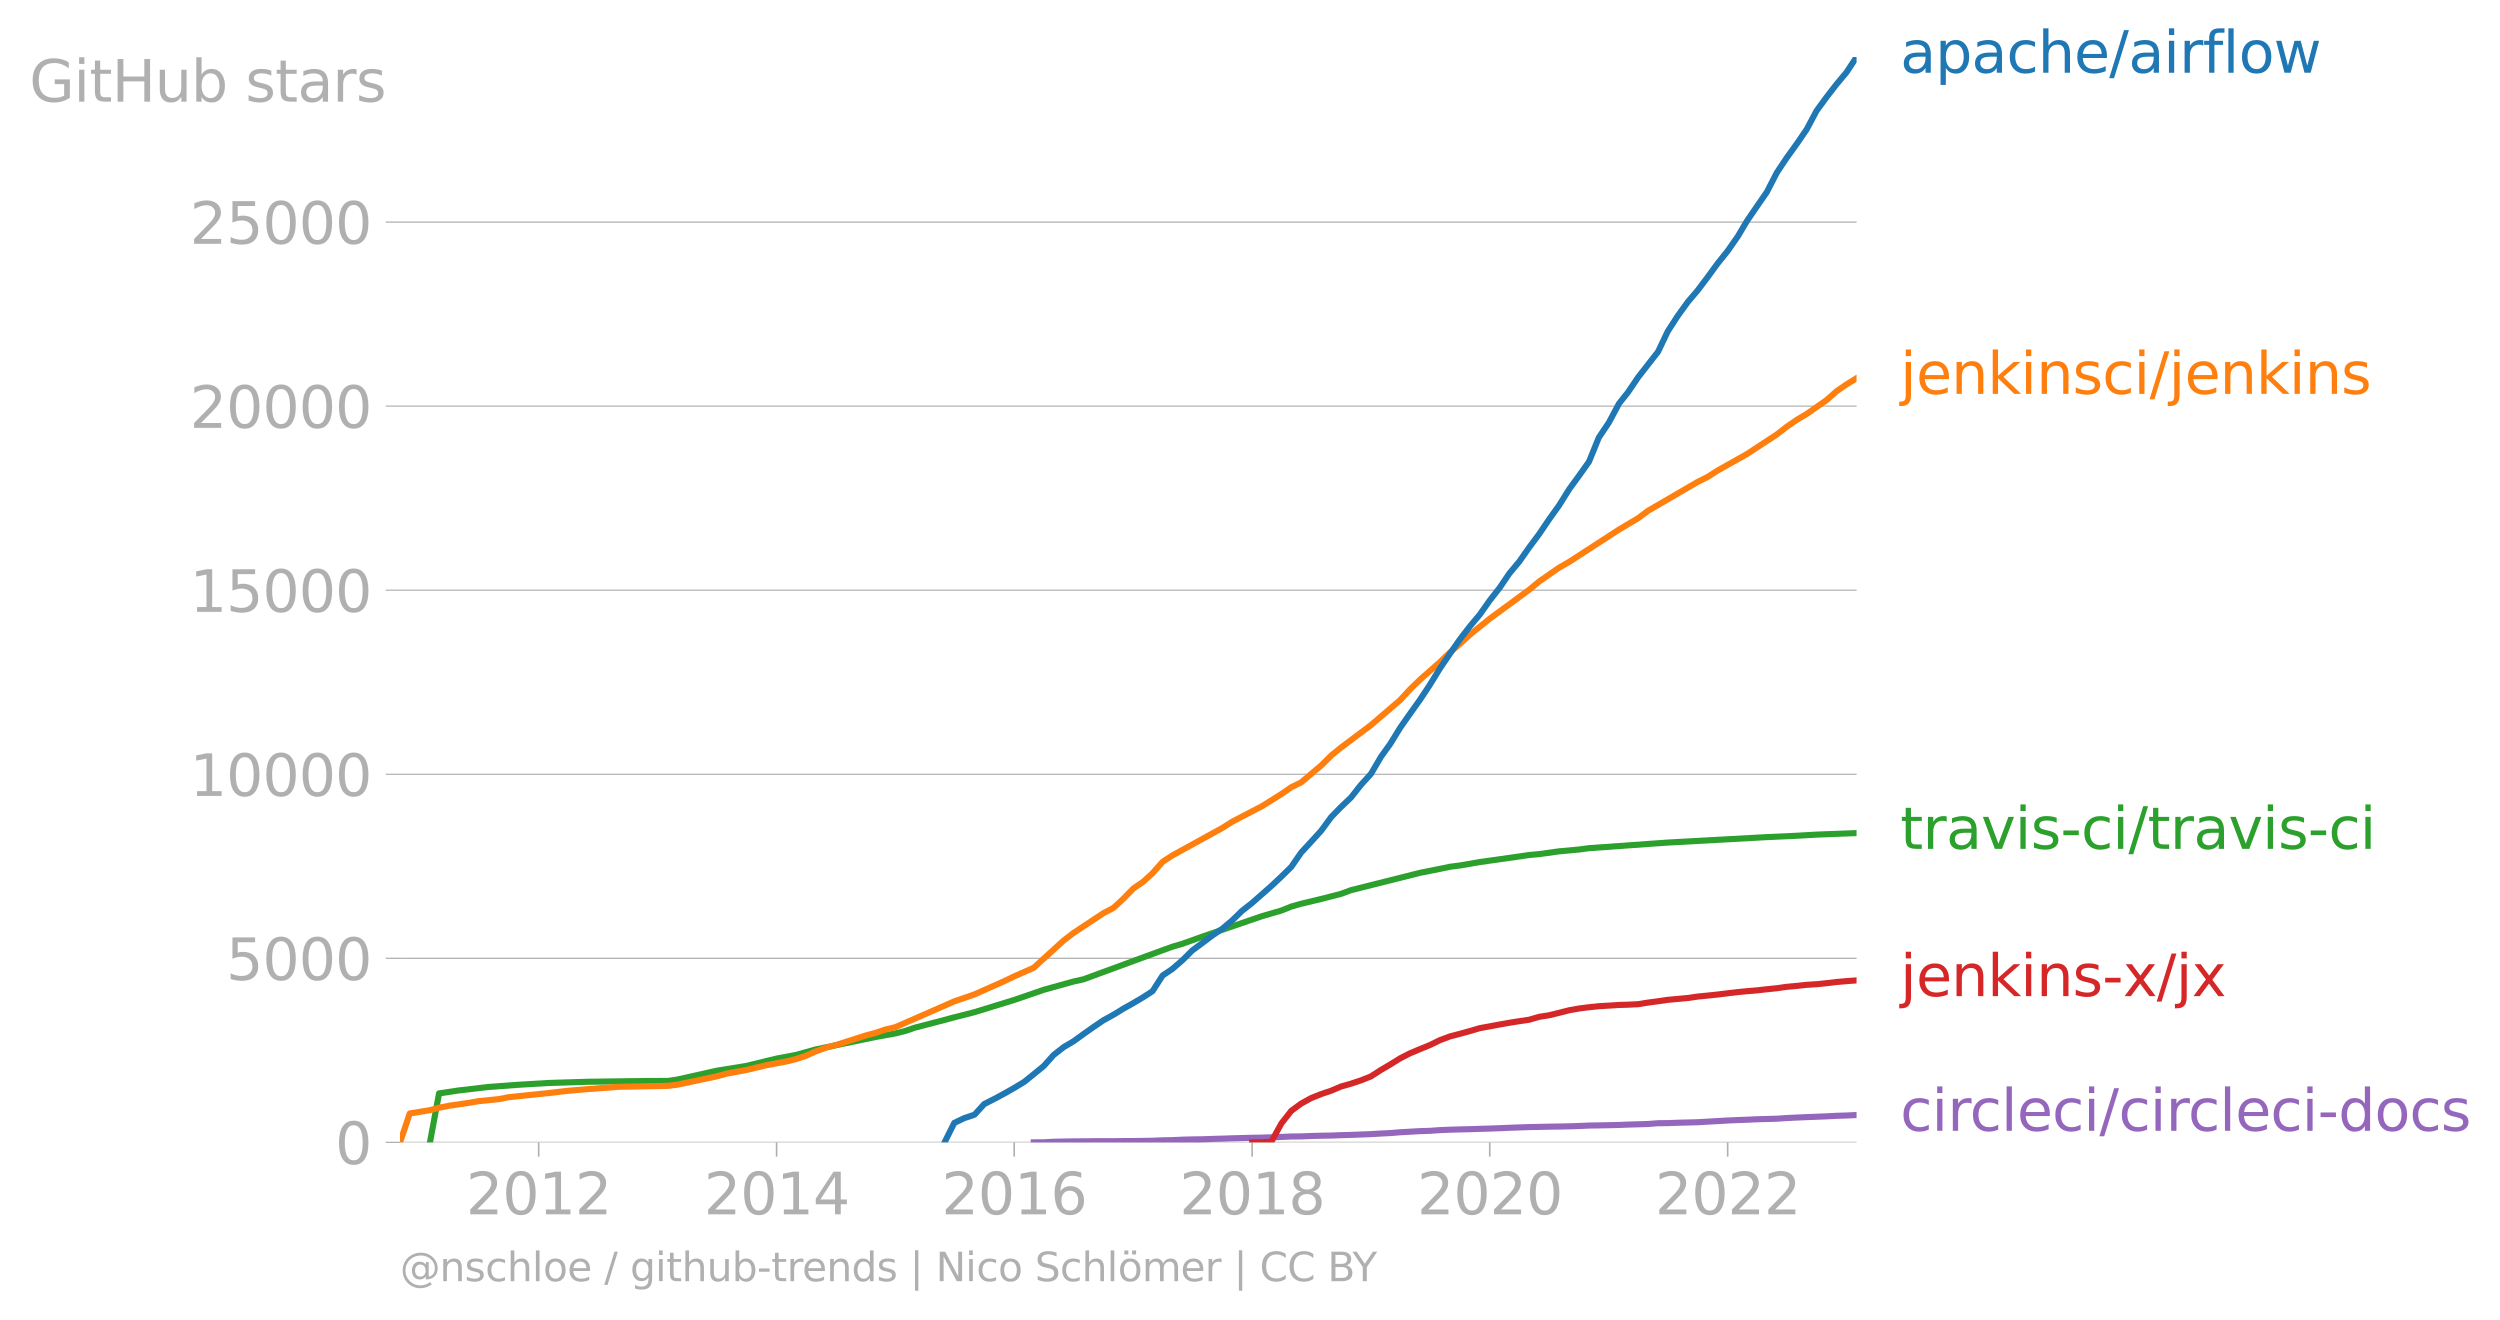 <svg xmlns="http://www.w3.org/2000/svg" xmlns:xlink="http://www.w3.org/1999/xlink" width="817.269" height="431.485" viewBox="0 0 612.951 323.614"><defs><style>*{stroke-linejoin:round;stroke-linecap:butt}</style></defs><g id="figure_1"><path id="patch_1" d="M0 323.614h612.951V0H0v323.614z" style="fill:none"/><g id="axes_1"><path id="patch_2" d="M98.073 280.087h357.12V13.975H98.073v266.112z" style="fill:none"/><g id="matplotlib.axis_1"><g id="xtick_1"><g id="line2d_1"><defs><path id="m129cb5ff4b" d="M0 0v3.5" style="stroke:#b0b0b0;stroke-width:.4"/></defs><use xlink:href="#m129cb5ff4b" x="132.069" y="280.087" style="fill:#b0b0b0;stroke:#b0b0b0;stroke-width:.4"/></g><g id="text_1" style="fill:#b0b0b0" transform="matrix(.14 0 0 -.14 114.254 297.724)"><defs><path id="DejaVuSans-32" d="M1228 531h2203V0H469v531q359 372 979 998 621 627 780 809 303 340 423 576 121 236 121 464 0 372-261 606-261 235-680 235-297 0-627-103-329-103-704-313v638q381 153 712 231 332 78 607 78 725 0 1156-363 431-362 431-968 0-288-108-546-107-257-392-607-78-91-497-524-418-433-1181-1211z" transform="scale(.016)"/><path id="DejaVuSans-30" d="M2034 4250q-487 0-733-480-245-479-245-1442 0-959 245-1439 246-480 733-480 491 0 736 480 246 480 246 1439 0 963-246 1442-245 480-736 480zm0 500q785 0 1199-621 414-620 414-1801 0-1178-414-1799Q2819-91 2034-91q-784 0-1198 620-414 621-414 1799 0 1181 414 1801 414 621 1198 621z" transform="scale(.016)"/><path id="DejaVuSans-31" d="M794 531h1031v3560L703 3866v575l1116 225h631V531h1031V0H794v531z" transform="scale(.016)"/></defs><use xlink:href="#DejaVuSans-32"/><use xlink:href="#DejaVuSans-30" x="63.623"/><use xlink:href="#DejaVuSans-31" x="127.246"/><use xlink:href="#DejaVuSans-32" x="190.869"/></g></g><g id="xtick_2"><use xlink:href="#m129cb5ff4b" id="line2d_2" x="190.406" y="280.087" style="fill:#b0b0b0;stroke:#b0b0b0;stroke-width:.4"/><g id="text_2" style="fill:#b0b0b0" transform="matrix(.14 0 0 -.14 172.59 297.724)"><defs><path id="DejaVuSans-34" d="M2419 4116 825 1625h1594v2491zm-166 550h794V1625h666v-525h-666V0h-628v1100H313v609l1940 2957z" transform="scale(.016)"/></defs><use xlink:href="#DejaVuSans-32"/><use xlink:href="#DejaVuSans-30" x="63.623"/><use xlink:href="#DejaVuSans-31" x="127.246"/><use xlink:href="#DejaVuSans-34" x="190.869"/></g></g><g id="xtick_3"><use xlink:href="#m129cb5ff4b" id="line2d_3" x="248.662" y="280.087" style="fill:#b0b0b0;stroke:#b0b0b0;stroke-width:.4"/><g id="text_3" style="fill:#b0b0b0" transform="matrix(.14 0 0 -.14 230.847 297.724)"><defs><path id="DejaVuSans-36" d="M2113 2584q-425 0-674-291-248-290-248-796 0-503 248-796 249-292 674-292t673 292q248 293 248 796 0 506-248 796-248 291-673 291zm1253 1979v-575q-238 112-480 171-242 60-480 60-625 0-955-422-329-422-376-1275 184 272 462 417 279 145 613 145 703 0 1111-427 408-426 408-1160 0-719-425-1154Q2819-91 2113-91q-810 0-1238 620-428 621-428 1799 0 1106 525 1764t1409 658q238 0 480-47t505-140z" transform="scale(.016)"/></defs><use xlink:href="#DejaVuSans-32"/><use xlink:href="#DejaVuSans-30" x="63.623"/><use xlink:href="#DejaVuSans-31" x="127.246"/><use xlink:href="#DejaVuSans-36" x="190.869"/></g></g><g id="xtick_4"><use xlink:href="#m129cb5ff4b" id="line2d_4" x="306.998" y="280.087" style="fill:#b0b0b0;stroke:#b0b0b0;stroke-width:.4"/><g id="text_4" style="fill:#b0b0b0" transform="matrix(.14 0 0 -.14 289.183 297.724)"><defs><path id="DejaVuSans-38" d="M2034 2216q-450 0-708-241-257-241-257-662 0-422 257-663 258-241 708-241t709 242q260 243 260 662 0 421-258 662-257 241-711 241zm-631 268q-406 100-633 378-226 279-226 679 0 559 398 884 399 325 1092 325 697 0 1094-325t397-884q0-400-227-679-226-278-629-378 456-106 710-416 255-309 255-755 0-679-414-1042Q2806-91 2034-91q-771 0-1186 362-414 363-414 1042 0 446 256 755 257 310 713 416zm-231 997q0-362 226-565 227-203 636-203 407 0 636 203 230 203 230 565 0 363-230 566-229 203-636 203-409 0-636-203-226-203-226-566z" transform="scale(.016)"/></defs><use xlink:href="#DejaVuSans-32"/><use xlink:href="#DejaVuSans-30" x="63.623"/><use xlink:href="#DejaVuSans-31" x="127.246"/><use xlink:href="#DejaVuSans-38" x="190.869"/></g></g><g id="xtick_5"><use xlink:href="#m129cb5ff4b" id="line2d_5" x="365.255" y="280.087" style="fill:#b0b0b0;stroke:#b0b0b0;stroke-width:.4"/><g id="text_5" style="fill:#b0b0b0" transform="matrix(.14 0 0 -.14 347.44 297.724)"><use xlink:href="#DejaVuSans-32"/><use xlink:href="#DejaVuSans-30" x="63.623"/><use xlink:href="#DejaVuSans-32" x="127.246"/><use xlink:href="#DejaVuSans-30" x="190.869"/></g></g><g id="xtick_6"><use xlink:href="#m129cb5ff4b" id="line2d_6" x="423.591" y="280.087" style="fill:#b0b0b0;stroke:#b0b0b0;stroke-width:.4"/><g id="text_6" style="fill:#b0b0b0" transform="matrix(.14 0 0 -.14 405.776 297.724)"><use xlink:href="#DejaVuSans-32"/><use xlink:href="#DejaVuSans-30" x="63.623"/><use xlink:href="#DejaVuSans-32" x="127.246"/><use xlink:href="#DejaVuSans-32" x="190.869"/></g></g></g><g id="matplotlib.axis_2"><g id="ytick_1"><path id="line2d_7" d="M98.073 280.087h357.12" clip-path="url(#padfd37206d)" style="fill:none;stroke:#b0b0b0;stroke-width:.3;stroke-linecap:square"/><g id="line2d_8"><defs><path id="m3ab1cbc80c" d="M0 0h-3.5" style="stroke:#b0b0b0;stroke-width:.3"/></defs><use xlink:href="#m3ab1cbc80c" x="98.073" y="280.087" style="fill:#b0b0b0;stroke:#b0b0b0;stroke-width:.3"/></g><use xlink:href="#DejaVuSans-30" id="text_7" style="fill:#b0b0b0" transform="matrix(.14 0 0 -.14 82.166 285.406)"/></g><g id="ytick_2"><path id="line2d_9" d="M98.073 234.96h357.12" clip-path="url(#padfd37206d)" style="fill:none;stroke:#b0b0b0;stroke-width:.3;stroke-linecap:square"/><use xlink:href="#m3ab1cbc80c" id="line2d_10" x="98.073" y="234.96" style="fill:#b0b0b0;stroke:#b0b0b0;stroke-width:.3"/><g id="text_8" style="fill:#b0b0b0" transform="matrix(.14 0 0 -.14 55.443 240.279)"><defs><path id="DejaVuSans-35" d="M691 4666h2478v-532H1269V2991q137 47 274 70 138 23 276 23 781 0 1237-428 457-428 457-1159 0-753-469-1171Q2575-91 1722-91q-294 0-599 50Q819 9 494 109v635q281-153 581-228t634-75q541 0 856 284 316 284 316 772 0 487-316 771-315 285-856 285-253 0-505-56-251-56-513-175v2344z" transform="scale(.016)"/></defs><use xlink:href="#DejaVuSans-35"/><use xlink:href="#DejaVuSans-30" x="63.623"/><use xlink:href="#DejaVuSans-30" x="127.246"/><use xlink:href="#DejaVuSans-30" x="190.869"/></g></g><g id="ytick_3"><path id="line2d_11" d="M98.073 189.833h357.12" clip-path="url(#padfd37206d)" style="fill:none;stroke:#b0b0b0;stroke-width:.3;stroke-linecap:square"/><use xlink:href="#m3ab1cbc80c" id="line2d_12" x="98.073" y="189.833" style="fill:#b0b0b0;stroke:#b0b0b0;stroke-width:.3"/><g id="text_9" style="fill:#b0b0b0" transform="matrix(.14 0 0 -.14 46.536 195.152)"><use xlink:href="#DejaVuSans-31"/><use xlink:href="#DejaVuSans-30" x="63.623"/><use xlink:href="#DejaVuSans-30" x="127.246"/><use xlink:href="#DejaVuSans-30" x="190.869"/><use xlink:href="#DejaVuSans-30" x="254.492"/></g></g><g id="ytick_4"><path id="line2d_13" d="M98.073 144.707h357.12" clip-path="url(#padfd37206d)" style="fill:none;stroke:#b0b0b0;stroke-width:.3;stroke-linecap:square"/><use xlink:href="#m3ab1cbc80c" id="line2d_14" x="98.073" y="144.707" style="fill:#b0b0b0;stroke:#b0b0b0;stroke-width:.3"/><g id="text_10" style="fill:#b0b0b0" transform="matrix(.14 0 0 -.14 46.536 150.026)"><use xlink:href="#DejaVuSans-31"/><use xlink:href="#DejaVuSans-35" x="63.623"/><use xlink:href="#DejaVuSans-30" x="127.246"/><use xlink:href="#DejaVuSans-30" x="190.869"/><use xlink:href="#DejaVuSans-30" x="254.492"/></g></g><g id="ytick_5"><path id="line2d_15" d="M98.073 99.58h357.12" clip-path="url(#padfd37206d)" style="fill:none;stroke:#b0b0b0;stroke-width:.3;stroke-linecap:square"/><use xlink:href="#m3ab1cbc80c" id="line2d_16" x="98.073" y="99.58" style="fill:#b0b0b0;stroke:#b0b0b0;stroke-width:.3"/><g id="text_11" style="fill:#b0b0b0" transform="matrix(.14 0 0 -.14 46.536 104.899)"><use xlink:href="#DejaVuSans-32"/><use xlink:href="#DejaVuSans-30" x="63.623"/><use xlink:href="#DejaVuSans-30" x="127.246"/><use xlink:href="#DejaVuSans-30" x="190.869"/><use xlink:href="#DejaVuSans-30" x="254.492"/></g></g><g id="ytick_6"><path id="line2d_17" d="M98.073 54.453h357.12" clip-path="url(#padfd37206d)" style="fill:none;stroke:#b0b0b0;stroke-width:.3;stroke-linecap:square"/><use xlink:href="#m3ab1cbc80c" id="line2d_18" x="98.073" y="54.453" style="fill:#b0b0b0;stroke:#b0b0b0;stroke-width:.3"/><g id="text_12" style="fill:#b0b0b0" transform="matrix(.14 0 0 -.14 46.536 59.772)"><use xlink:href="#DejaVuSans-32"/><use xlink:href="#DejaVuSans-35" x="63.623"/><use xlink:href="#DejaVuSans-30" x="127.246"/><use xlink:href="#DejaVuSans-30" x="190.869"/><use xlink:href="#DejaVuSans-30" x="254.492"/></g></g><g id="text_13" style="fill:#b0b0b0" transform="matrix(.14 0 0 -.14 7.2 24.93)"><defs><path id="DejaVuSans-47" d="M3809 666v1253H2778v519h1656V434q-365-259-806-392-440-133-940-133-1094 0-1712 639-617 640-617 1780 0 1144 617 1783 618 639 1712 639 456 0 867-113 411-112 758-331v-672q-350 297-744 447t-828 150q-857 0-1287-478-429-478-429-1425 0-944 429-1422 430-478 1287-478 334 0 596 58 263 58 472 180z" transform="scale(.016)"/><path id="DejaVuSans-69" d="M603 3500h575V0H603v3500zm0 1363h575v-729H603v729z" transform="scale(.016)"/><path id="DejaVuSans-74" d="M1172 4494v-994h1184v-447H1172V1153q0-428 117-550t477-122h590V0h-590q-666 0-919 248-253 249-253 905v1900H172v447h422v994h578z" transform="scale(.016)"/><path id="DejaVuSans-48" d="M628 4666h631V2753h2294v1913h631V0h-631v2222H1259V0H628v4666z" transform="scale(.016)"/><path id="DejaVuSans-75" d="M544 1381v2119h575V1403q0-497 193-746 194-248 582-248 465 0 735 297 271 297 271 810v1984h575V0h-575v538q-209-319-486-474-276-155-642-155-603 0-916 375-312 375-312 1097zm1447 2203z" transform="scale(.016)"/><path id="DejaVuSans-62" d="M3116 1747q0 634-261 995t-717 361q-457 0-718-361t-261-995q0-634 261-995t718-361q456 0 717 361t261 995zM1159 2969q182 312 458 463 277 152 661 152 638 0 1036-506 399-506 399-1331T3314 415Q2916-91 2278-91q-384 0-661 152-276 152-458 464V0H581v4863h578V2969z" transform="scale(.016)"/><path id="DejaVuSans-73" d="M2834 3397v-544q-243 125-506 187-262 63-544 63-428 0-642-131t-214-394q0-200 153-314t616-217l197-44q612-131 870-370t258-667q0-488-386-773Q2250-91 1575-91q-281 0-586 55T347 128v594q319-166 628-249 309-82 613-82 406 0 624 139 219 139 219 392 0 234-158 359-157 125-692 241l-200 47q-534 112-772 345-237 233-237 639 0 494 350 762 350 269 994 269 318 0 599-47 282-46 519-140z" transform="scale(.016)"/><path id="DejaVuSans-61" d="M2194 1759q-697 0-966-159t-269-544q0-306 202-486 202-179 548-179 479 0 768 339t289 901v128h-572zm1147 238V0h-575v531q-197-318-491-470T1556-91q-537 0-855 302-317 302-317 808 0 590 395 890 396 300 1180 300h807v57q0 397-261 614t-733 217q-300 0-585-72-284-72-546-216v532q315 122 612 182 297 61 578 61 760 0 1135-394 375-393 375-1193z" transform="scale(.016)"/><path id="DejaVuSans-72" d="M2631 2963q-97 56-211 82-114 27-251 27-488 0-749-317t-261-911V0H581v3500h578v-544q182 319 472 473 291 155 707 155 59 0 131-8 72-7 159-23l3-590z" transform="scale(.016)"/></defs><use xlink:href="#DejaVuSans-47"/><use xlink:href="#DejaVuSans-69" x="77.49"/><use xlink:href="#DejaVuSans-74" x="105.273"/><use xlink:href="#DejaVuSans-48" x="144.482"/><use xlink:href="#DejaVuSans-75" x="219.678"/><use xlink:href="#DejaVuSans-62" x="283.057"/><use xlink:href="#DejaVuSans-20" x="346.533"/><use xlink:href="#DejaVuSans-73" x="378.32"/><use xlink:href="#DejaVuSans-74" x="430.42"/><use xlink:href="#DejaVuSans-61" x="469.629"/><use xlink:href="#DejaVuSans-72" x="530.908"/><use xlink:href="#DejaVuSans-73" x="572.021"/></g></g><path id="line2d_19" d="m253.45 280.087 2.474-.018 2.394-.136 2.474-.045 2.394-.036 2.474-.018 2.474-.027h2.394l2.474-.01 2.394-.026 2.474-.01 2.474-.035 2.234-.036 2.474-.109 2.394-.036 2.474-.117 2.394-.063 2.474-.036 2.474-.082 2.394-.072 2.474-.081 2.394-.063 2.474-.063 2.474-.046 2.235-.072 2.474-.09 2.394-.108 2.474-.027 2.394-.1 2.474-.063 2.474-.045 2.394-.09 2.474-.072 2.394-.09 2.474-.1 2.473-.144 2.235-.109 2.474-.207 2.394-.127 2.474-.144 2.394-.072 2.474-.18 2.474-.1 2.394-.072 2.474-.054 2.394-.082 2.474-.072 2.474-.09 2.314-.1 2.474-.09 2.394-.08 2.474-.046 2.394-.054 2.474-.036 2.474-.054 2.394-.073 2.474-.117 2.394-.036 2.474-.045 2.474-.063 2.234-.09 2.474-.073 2.394-.072 2.474-.19 2.394-.027 2.474-.09 2.474-.063 2.394-.063 2.474-.145 2.394-.135 2.474-.144 2.474-.109 2.234-.08 2.474-.118 2.394-.063 2.474-.073 2.394-.162 2.474-.117 2.474-.109 2.394-.09 2.474-.1 2.394-.126 2.474-.08 2.474-.11" clip-path="url(#padfd37206d)" style="fill:none;stroke:#9467bd;stroke-width:1.5;stroke-linecap:square"/><path id="line2d_20" d="m306.998 280.087 2.474-.036 2.235-.136 2.474-4.485 2.394-3.05 2.474-1.824 2.394-1.318 2.474-.993 2.474-.83 2.394-1.02 2.474-.704 2.394-.794 2.474-.984 2.473-1.597 2.235-1.309 2.474-1.534 2.394-1.219 2.474-1.047 2.394-.974 2.474-1.21 2.474-.92 2.394-.623 2.474-.686 2.394-.704 2.474-.451 2.474-.46 2.314-.416 2.474-.388 2.394-.352 2.474-.722 2.394-.37 2.474-.604 2.474-.632 2.394-.424 2.474-.316 2.394-.253 2.474-.144 2.474-.163 2.234-.063 2.474-.126 2.394-.389 2.474-.324 2.394-.352 2.474-.226 2.474-.226 2.394-.352 2.474-.243 2.394-.253 2.474-.307 2.474-.289 2.234-.216 2.474-.208 2.394-.27 2.474-.253 2.394-.343 2.474-.226 2.474-.27 2.394-.145 2.474-.253 2.394-.289 2.474-.216 2.474-.18" clip-path="url(#padfd37206d)" style="fill:none;stroke:#d62728;stroke-width:1.5;stroke-linecap:square"/><path id="line2d_21" d="m105.415 280.087 2.235-12.013 4.868-.722 7.341-.857 7.342-.533 7.342-.442 9.656-.289 14.604-.19 4.948-.018 2.235-.315 9.736-2.185 7.342-1.191 4.868-1.191 2.474-.596 4.708-.884 4.868-1.354 14.684-3.06 4.868-.875 2.474-.614 2.234-.776 4.868-1.264 4.868-1.29 4.948-1.264 9.736-2.996 7.262-2.491 7.262-2.022 2.474-.55 19.392-7.122 2.394-.866 2.474-.722 4.868-1.75 14.684-5.037 4.709-1.363 2.394-.966 2.474-.704 4.868-1.164 4.868-1.254 2.474-.912 16.918-4.25 4.868-.967 2.474-.514 2.394-.307 4.868-.84 9.736-1.38 2.394-.352 2.474-.226 4.868-.677 4.868-.442 2.474-.334 19.312-1.372 24.26-1.335 7.342-.334 4.868-.28 9.816-.38h0" clip-path="url(#padfd37206d)" style="fill:none;stroke:#2ca02c;stroke-width:1.5;stroke-linecap:square"/><g id="text_14" style="fill:#1f77b4" transform="matrix(.14 0 0 -.14 465.907 17.838)"><defs><path id="DejaVuSans-70" d="M1159 525v-1856H581v4831h578v-531q182 312 458 463 277 152 661 152 638 0 1036-506 399-506 399-1331T3314 415Q2916-91 2278-91q-384 0-661 152-276 152-458 464zm1957 1222q0 634-261 995t-717 361q-457 0-718-361t-261-995q0-634 261-995t718-361q456 0 717 361t261 995z" transform="scale(.016)"/><path id="DejaVuSans-63" d="M3122 3366v-538q-244 135-489 202t-495 67q-560 0-870-355-309-354-309-995t309-996q310-354 870-354 250 0 495 67t489 202V134Q2881 22 2623-34q-257-57-548-57-791 0-1257 497-465 497-465 1341 0 856 470 1346 471 491 1290 491 265 0 518-55 253-54 491-163z" transform="scale(.016)"/><path id="DejaVuSans-68" d="M3513 2113V0h-575v2094q0 497-194 743-194 247-581 247-466 0-735-297-269-296-269-809V0H581v4863h578V2956q207 316 486 472 280 156 646 156 603 0 912-373 310-373 310-1098z" transform="scale(.016)"/><path id="DejaVuSans-65" d="M3597 1894v-281H953q38-594 358-905t892-311q331 0 642 81t618 244V178Q3153 47 2828-22t-659-69q-838 0-1327 487-489 488-489 1320 0 859 464 1363 464 505 1252 505 706 0 1117-455 411-454 411-1235zm-575 169q-6 471-264 752-258 282-683 282-481 0-770-272t-333-766l2050 4z" transform="scale(.016)"/><path id="DejaVuSans-2f" d="M1625 4666h531L531-594H0l1625 5260z" transform="scale(.016)"/><path id="DejaVuSans-66" d="M2375 4863v-479h-550q-309 0-430-125-120-125-120-450v-309h947v-447h-947V0H697v3053H147v447h550v244q0 584 272 851 272 268 862 268h544z" transform="scale(.016)"/><path id="DejaVuSans-6c" d="M603 4863h575V0H603v4863z" transform="scale(.016)"/><path id="DejaVuSans-6f" d="M1959 3097q-462 0-731-361t-269-989q0-628 267-989 268-361 733-361 460 0 728 362 269 363 269 988 0 622-269 986-268 364-728 364zm0 487q750 0 1178-488 429-487 429-1349 0-859-429-1349Q2709-91 1959-91q-753 0-1180 489-426 490-426 1349 0 862 426 1349 427 488 1180 488z" transform="scale(.016)"/><path id="DejaVuSans-77" d="M269 3500h575l719-2731 715 2731h678l719-2731 716 2731h575L4050 0h-678l-753 2869L1863 0h-679L269 3500z" transform="scale(.016)"/></defs><use xlink:href="#DejaVuSans-61"/><use xlink:href="#DejaVuSans-70" x="61.279"/><use xlink:href="#DejaVuSans-61" x="124.756"/><use xlink:href="#DejaVuSans-63" x="186.035"/><use xlink:href="#DejaVuSans-68" x="241.016"/><use xlink:href="#DejaVuSans-65" x="304.395"/><use xlink:href="#DejaVuSans-2f" x="365.918"/><use xlink:href="#DejaVuSans-61" x="399.609"/><use xlink:href="#DejaVuSans-69" x="460.889"/><use xlink:href="#DejaVuSans-72" x="488.672"/><use xlink:href="#DejaVuSans-66" x="529.785"/><use xlink:href="#DejaVuSans-6c" x="564.99"/><use xlink:href="#DejaVuSans-6f" x="592.773"/><use xlink:href="#DejaVuSans-77" x="653.955"/></g><g id="text_15" style="fill:#ff7f0e" transform="matrix(.14 0 0 -.14 465.907 96.575)"><defs><path id="DejaVuSans-6a" d="M603 3500h575V-63q0-668-255-968-254-300-820-300h-219v487H38q328 0 446 152Q603-541 603-63v3563zm0 1363h575v-729H603v729z" transform="scale(.016)"/><path id="DejaVuSans-6e" d="M3513 2113V0h-575v2094q0 497-194 743-194 247-581 247-466 0-735-297-269-296-269-809V0H581v3500h578v-544q207 316 486 472 280 156 646 156 603 0 912-373 310-373 310-1098z" transform="scale(.016)"/><path id="DejaVuSans-6b" d="M581 4863h578V1991l1716 1509h734L1753 1863 3688 0h-750L1159 1709V0H581v4863z" transform="scale(.016)"/></defs><use xlink:href="#DejaVuSans-6a"/><use xlink:href="#DejaVuSans-65" x="27.783"/><use xlink:href="#DejaVuSans-6e" x="89.307"/><use xlink:href="#DejaVuSans-6b" x="152.686"/><use xlink:href="#DejaVuSans-69" x="210.596"/><use xlink:href="#DejaVuSans-6e" x="238.379"/><use xlink:href="#DejaVuSans-73" x="301.758"/><use xlink:href="#DejaVuSans-63" x="353.857"/><use xlink:href="#DejaVuSans-69" x="408.838"/><use xlink:href="#DejaVuSans-2f" x="436.621"/><use xlink:href="#DejaVuSans-6a" x="470.313"/><use xlink:href="#DejaVuSans-65" x="498.096"/><use xlink:href="#DejaVuSans-6e" x="559.619"/><use xlink:href="#DejaVuSans-6b" x="622.998"/><use xlink:href="#DejaVuSans-69" x="680.908"/><use xlink:href="#DejaVuSans-6e" x="708.691"/><use xlink:href="#DejaVuSans-73" x="772.07"/></g><g id="text_16" style="fill:#2ca02c" transform="matrix(.14 0 0 -.14 465.907 208.119)"><defs><path id="DejaVuSans-76" d="M191 3500h609L1894 563l1094 2937h609L2284 0h-781L191 3500z" transform="scale(.016)"/><path id="DejaVuSans-2d" d="M313 2009h1684v-512H313v512z" transform="scale(.016)"/></defs><use xlink:href="#DejaVuSans-74"/><use xlink:href="#DejaVuSans-72" x="39.209"/><use xlink:href="#DejaVuSans-61" x="80.322"/><use xlink:href="#DejaVuSans-76" x="141.602"/><use xlink:href="#DejaVuSans-69" x="200.781"/><use xlink:href="#DejaVuSans-73" x="228.564"/><use xlink:href="#DejaVuSans-2d" x="280.664"/><use xlink:href="#DejaVuSans-63" x="316.748"/><use xlink:href="#DejaVuSans-69" x="371.729"/><use xlink:href="#DejaVuSans-2f" x="399.512"/><use xlink:href="#DejaVuSans-74" x="433.203"/><use xlink:href="#DejaVuSans-72" x="472.412"/><use xlink:href="#DejaVuSans-61" x="513.525"/><use xlink:href="#DejaVuSans-76" x="574.805"/><use xlink:href="#DejaVuSans-69" x="633.984"/><use xlink:href="#DejaVuSans-73" x="661.768"/><use xlink:href="#DejaVuSans-2d" x="713.867"/><use xlink:href="#DejaVuSans-63" x="749.951"/><use xlink:href="#DejaVuSans-69" x="804.932"/></g><g id="text_17" style="fill:#d62728" transform="matrix(.14 0 0 -.14 465.907 244.238)"><defs><path id="DejaVuSans-78" d="M3513 3500 2247 1797 3578 0h-678L1881 1375 863 0H184l1360 1831L300 3500h678l928-1247 928 1247h679z" transform="scale(.016)"/></defs><use xlink:href="#DejaVuSans-6a"/><use xlink:href="#DejaVuSans-65" x="27.783"/><use xlink:href="#DejaVuSans-6e" x="89.307"/><use xlink:href="#DejaVuSans-6b" x="152.686"/><use xlink:href="#DejaVuSans-69" x="210.596"/><use xlink:href="#DejaVuSans-6e" x="238.379"/><use xlink:href="#DejaVuSans-73" x="301.758"/><use xlink:href="#DejaVuSans-2d" x="353.857"/><use xlink:href="#DejaVuSans-78" x="389.941"/><use xlink:href="#DejaVuSans-2f" x="449.121"/><use xlink:href="#DejaVuSans-6a" x="482.813"/><use xlink:href="#DejaVuSans-78" x="510.596"/></g><g id="text_18" style="fill:#9467bd" transform="matrix(.14 0 0 -.14 465.907 277.253)"><defs><path id="DejaVuSans-64" d="M2906 2969v1894h575V0h-575v525q-181-312-458-464-276-152-664-152-634 0-1033 506-398 507-398 1332t398 1331q399 506 1033 506 388 0 664-152 277-151 458-463zM947 1747q0-634 261-995t717-361q456 0 718 361 263 361 263 995t-263 995q-262 361-718 361t-717-361q-261-361-261-995z" transform="scale(.016)"/></defs><use xlink:href="#DejaVuSans-63"/><use xlink:href="#DejaVuSans-69" x="54.98"/><use xlink:href="#DejaVuSans-72" x="82.764"/><use xlink:href="#DejaVuSans-63" x="121.627"/><use xlink:href="#DejaVuSans-6c" x="176.607"/><use xlink:href="#DejaVuSans-65" x="204.391"/><use xlink:href="#DejaVuSans-63" x="265.914"/><use xlink:href="#DejaVuSans-69" x="320.895"/><use xlink:href="#DejaVuSans-2f" x="348.678"/><use xlink:href="#DejaVuSans-63" x="382.369"/><use xlink:href="#DejaVuSans-69" x="437.35"/><use xlink:href="#DejaVuSans-72" x="465.133"/><use xlink:href="#DejaVuSans-63" x="503.996"/><use xlink:href="#DejaVuSans-6c" x="558.977"/><use xlink:href="#DejaVuSans-65" x="586.76"/><use xlink:href="#DejaVuSans-63" x="648.283"/><use xlink:href="#DejaVuSans-69" x="703.264"/><use xlink:href="#DejaVuSans-2d" x="731.047"/><use xlink:href="#DejaVuSans-64" x="767.131"/><use xlink:href="#DejaVuSans-6f" x="830.607"/><use xlink:href="#DejaVuSans-63" x="891.789"/><use xlink:href="#DejaVuSans-73" x="946.77"/></g><g id="text_19" style="fill:#b0b0b0" transform="matrix(.097 0 0 -.097 98.073 314.123)"><defs><path id="DejaVuSans-40" d="M2381 1678q0-447 222-702 222-254 610-254 384 0 604 256 221 256 221 700 0 438-225 695-225 258-607 258-378 0-602-256-223-256-223-697zm1703-934q-187-241-429-355t-564-114q-538 0-874 389t-336 1014q0 625 337 1015 338 391 873 391 322 0 565-117 244-117 428-354v409h447V722q457 69 714 417 258 349 258 902 0 334-99 628-98 294-298 544-325 409-792 626t-1017 217q-384 0-738-102-353-101-653-301-490-319-767-836-276-517-276-1120 0-497 179-932 180-434 521-765 328-325 759-495 431-171 922-171 403 0 792 136t714 389l281-347q-390-303-851-464t-936-161q-578 0-1091 205-512 205-912 595Q841 78 631 592q-209 514-209 1105 0 569 212 1084 213 516 607 907 403 396 931 607t1119 211q662 0 1229-272 568-271 952-771 234-307 357-666 124-359 124-744 0-822-497-1297T4084 263v481z" transform="scale(.016)"/><path id="DejaVuSans-67" d="M2906 1791q0 625-258 968-257 344-723 344-462 0-720-344-258-343-258-968 0-622 258-966t720-344q466 0 723 344 258 344 258 966zm575-1357q0-893-397-1329-396-436-1215-436-303 0-572 45t-522 139v559q253-137 500-202 247-66 503-66 566 0 847 295t281 892v285q-178-310-456-463T1784 0Q1141 0 747 490 353 981 353 1791q0 812 394 1302 394 491 1037 491 388 0 666-153t456-462v531h575V434z" transform="scale(.016)"/><path id="DejaVuSans-7c" d="M1344 4891v-6400H813v6400h531z" transform="scale(.016)"/><path id="DejaVuSans-4e" d="M628 4666h850L3547 763v3903h612V0h-850L1241 3903V0H628v4666z" transform="scale(.016)"/><path id="DejaVuSans-53" d="M3425 4513v-616q-359 172-678 256-319 85-616 85-515 0-795-200t-280-569q0-310 186-468 186-157 705-254l381-78q706-135 1042-474t336-907q0-679-455-1029Q2797-91 1919-91q-331 0-705 75-373 75-773 222v650q384-215 753-325 369-109 725-109 540 0 834 212 294 213 294 607 0 343-211 537t-692 291l-385 75q-706 140-1022 440-315 300-315 835 0 619 436 975t1201 356q329 0 669-60 341-59 697-177z" transform="scale(.016)"/><path id="DejaVuSans-f6" d="M1959 3097q-462 0-731-361t-269-989q0-628 267-989 268-361 733-361 460 0 728 362 269 363 269 988 0 622-269 986-268 364-728 364zm0 487q750 0 1178-488 429-487 429-1349 0-859-429-1349Q2709-91 1959-91q-753 0-1180 489-426 490-426 1349 0 862 426 1349 427 488 1180 488zm295 1266h634v-631h-634v631zm-1222 0h634v-631h-634v631z" transform="scale(.016)"/><path id="DejaVuSans-6d" d="M3328 2828q216 388 516 572t706 184q547 0 844-383 297-382 297-1088V0h-578v2094q0 503-179 746-178 244-543 244-447 0-707-297-259-296-259-809V0h-578v2094q0 506-178 748t-550 242q-441 0-701-298-259-298-259-808V0H581v3500h578v-544q197 322 472 475t653 153q382 0 649-194 267-193 395-562z" transform="scale(.016)"/><path id="DejaVuSans-43" d="M4122 4306v-665q-319 297-680 443-361 147-767 147-800 0-1225-489t-425-1414q0-922 425-1411t1225-489q406 0 767 147t680 444V359q-331-225-702-338-370-112-782-112-1060 0-1670 648-609 649-609 1771 0 1125 609 1773 610 649 1670 649 418 0 788-111 371-111 696-333z" transform="scale(.016)"/><path id="DejaVuSans-42" d="M1259 2228V519h1013q509 0 754 211 246 211 246 645 0 438-246 645-245 208-754 208H1259zm0 1919V2741h935q462 0 688 173 227 174 227 530 0 353-227 528-226 175-688 175h-935zm-631 519h1613q722 0 1112-300 391-300 391-853 0-429-200-682t-588-315q466-100 724-418 258-317 258-792 0-625-425-966Q3088 0 2303 0H628v4666z" transform="scale(.016)"/><path id="DejaVuSans-59" d="M-13 4666h679l1293-1919 1285 1919h678L2272 2222V0h-634v2222L-13 4666z" transform="scale(.016)"/></defs><use xlink:href="#DejaVuSans-40"/><use xlink:href="#DejaVuSans-6e" x="100"/><use xlink:href="#DejaVuSans-73" x="163.379"/><use xlink:href="#DejaVuSans-63" x="215.479"/><use xlink:href="#DejaVuSans-68" x="270.459"/><use xlink:href="#DejaVuSans-6c" x="333.838"/><use xlink:href="#DejaVuSans-6f" x="361.621"/><use xlink:href="#DejaVuSans-65" x="422.803"/><use xlink:href="#DejaVuSans-20" x="484.326"/><use xlink:href="#DejaVuSans-2f" x="516.113"/><use xlink:href="#DejaVuSans-20" x="549.805"/><use xlink:href="#DejaVuSans-67" x="581.592"/><use xlink:href="#DejaVuSans-69" x="645.068"/><use xlink:href="#DejaVuSans-74" x="672.852"/><use xlink:href="#DejaVuSans-68" x="712.061"/><use xlink:href="#DejaVuSans-75" x="775.439"/><use xlink:href="#DejaVuSans-62" x="838.818"/><use xlink:href="#DejaVuSans-2d" x="902.295"/><use xlink:href="#DejaVuSans-74" x="938.379"/><use xlink:href="#DejaVuSans-72" x="977.588"/><use xlink:href="#DejaVuSans-65" x="1016.451"/><use xlink:href="#DejaVuSans-6e" x="1077.975"/><use xlink:href="#DejaVuSans-64" x="1141.354"/><use xlink:href="#DejaVuSans-73" x="1204.83"/><use xlink:href="#DejaVuSans-20" x="1256.93"/><use xlink:href="#DejaVuSans-7c" x="1288.717"/><use xlink:href="#DejaVuSans-20" x="1322.408"/><use xlink:href="#DejaVuSans-4e" x="1354.195"/><use xlink:href="#DejaVuSans-69" x="1429"/><use xlink:href="#DejaVuSans-63" x="1456.783"/><use xlink:href="#DejaVuSans-6f" x="1511.764"/><use xlink:href="#DejaVuSans-20" x="1572.945"/><use xlink:href="#DejaVuSans-53" x="1604.732"/><use xlink:href="#DejaVuSans-63" x="1668.209"/><use xlink:href="#DejaVuSans-68" x="1723.189"/><use xlink:href="#DejaVuSans-6c" x="1786.568"/><use xlink:href="#DejaVuSans-f6" x="1814.352"/><use xlink:href="#DejaVuSans-6d" x="1875.533"/><use xlink:href="#DejaVuSans-65" x="1972.945"/><use xlink:href="#DejaVuSans-72" x="2034.469"/><use xlink:href="#DejaVuSans-20" x="2075.582"/><use xlink:href="#DejaVuSans-7c" x="2107.369"/><use xlink:href="#DejaVuSans-20" x="2141.061"/><use xlink:href="#DejaVuSans-43" x="2172.848"/><use xlink:href="#DejaVuSans-43" x="2242.672"/><use xlink:href="#DejaVuSans-20" x="2312.496"/><use xlink:href="#DejaVuSans-42" x="2344.283"/><use xlink:href="#DejaVuSans-59" x="2407.387"/></g><path id="line2d_22" d="m98.073 280.087 2.394-7.085 4.948-.812 2.235-.605 2.473-.479 4.868-.713 2.395-.415 4.947-.496 2.394-.47 9.816-1.02 4.788-.559 4.868-.415 7.342-.55 12.21-.235 2.235-.271 9.736-2.058 2.474-.677 4.868-.893 4.868-1.173 4.948-.921 2.234-.56 2.474-.812 2.394-1.083 2.474-.893 2.394-.641 7.342-2.347 2.474-.659 2.394-.812 2.474-.596 14.444-6.326 4.948-1.706 7.262-3.231 2.474-1.183 4.788-2.12 7.342-6.68 2.394-1.84 7.342-4.856 2.474-1.3 2.394-2.21 2.474-2.537 2.474-1.706 2.234-2.049 2.474-2.797 2.394-1.562 12.21-6.715 2.474-1.561 7.342-3.827 4.709-2.951 2.394-1.66 2.474-1.22 4.868-4.106 2.474-2.455 2.394-1.949 7.342-5.505 7.182-6.156 2.394-2.608 2.474-2.4 4.868-4.288 2.474-2.4 2.394-2.04 2.474-2.284 4.868-3.917 9.656-7.085 2.474-2.048 4.868-3.376 2.474-1.417 12.21-7.924 4.708-2.798 2.394-1.796 12.21-7.103 2.474-1.236 2.394-1.544 7.182-4.034 7.342-4.81 2.394-1.86 2.474-1.706 2.474-1.48 4.868-3.393 2.394-2.13 2.474-1.706 2.474-1.534h0" clip-path="url(#padfd37206d)" style="fill:none;stroke:#ff7f0e;stroke-width:1.5;stroke-linecap:square"/><path id="line2d_23" d="m231.584 280.087 2.394-4.784 2.474-1.173 2.474-.821 2.394-2.627 2.474-1.254 2.394-1.282 2.474-1.408 2.474-1.498 2.314-1.868 2.474-2.022 2.394-2.68 2.474-1.94 2.394-1.409 2.474-1.796 2.474-1.742 2.394-1.624 2.474-1.363 2.394-1.471 2.474-1.39 2.474-1.471 2.234-1.444 2.474-3.854 2.394-1.598 2.474-2.148 2.394-2.382 2.474-1.824 2.474-1.868 2.394-1.624 2.474-2.076 2.394-2.329 2.474-1.94 2.474-2.175 2.235-1.968 2.474-2.32 2.394-2.346 2.474-3.574 2.394-2.59 2.474-2.717 2.474-3.375 2.394-2.446 2.474-2.365 2.394-3.041 2.474-2.717 2.473-4.215 2.235-3.104 2.474-4.017 2.394-3.411 2.474-3.466 2.394-3.628 2.474-4.016 2.474-3.647 2.394-3.447 2.474-3.222 2.394-2.852 2.474-3.502 2.474-3.168 2.314-3.42 2.474-2.97 2.394-3.42 2.474-3.322 2.394-3.538 2.474-3.457 2.474-3.962 2.394-3.285 2.474-3.484 2.394-5.893 2.474-3.692 2.474-4.639 2.234-2.825 2.474-3.655 2.394-3.069 2.474-3.167 2.394-5.028 2.474-3.817 2.474-3.42 2.394-2.808 2.474-3.285 2.394-3.285 2.474-3.087 2.474-3.538 2.234-3.772 2.474-3.62 2.394-3.456 2.474-4.802 2.394-3.6 2.474-3.43 2.474-3.62 2.394-4.503 2.474-3.385 2.394-3.095 2.474-2.96 2.474-3.764" clip-path="url(#padfd37206d)" style="fill:none;stroke:#1f77b4;stroke-width:1.5;stroke-linecap:square"/></g></g><defs><clipPath id="padfd37206d"><path d="M98.073 13.975h357.12v266.112H98.073z"/></clipPath></defs></svg>
